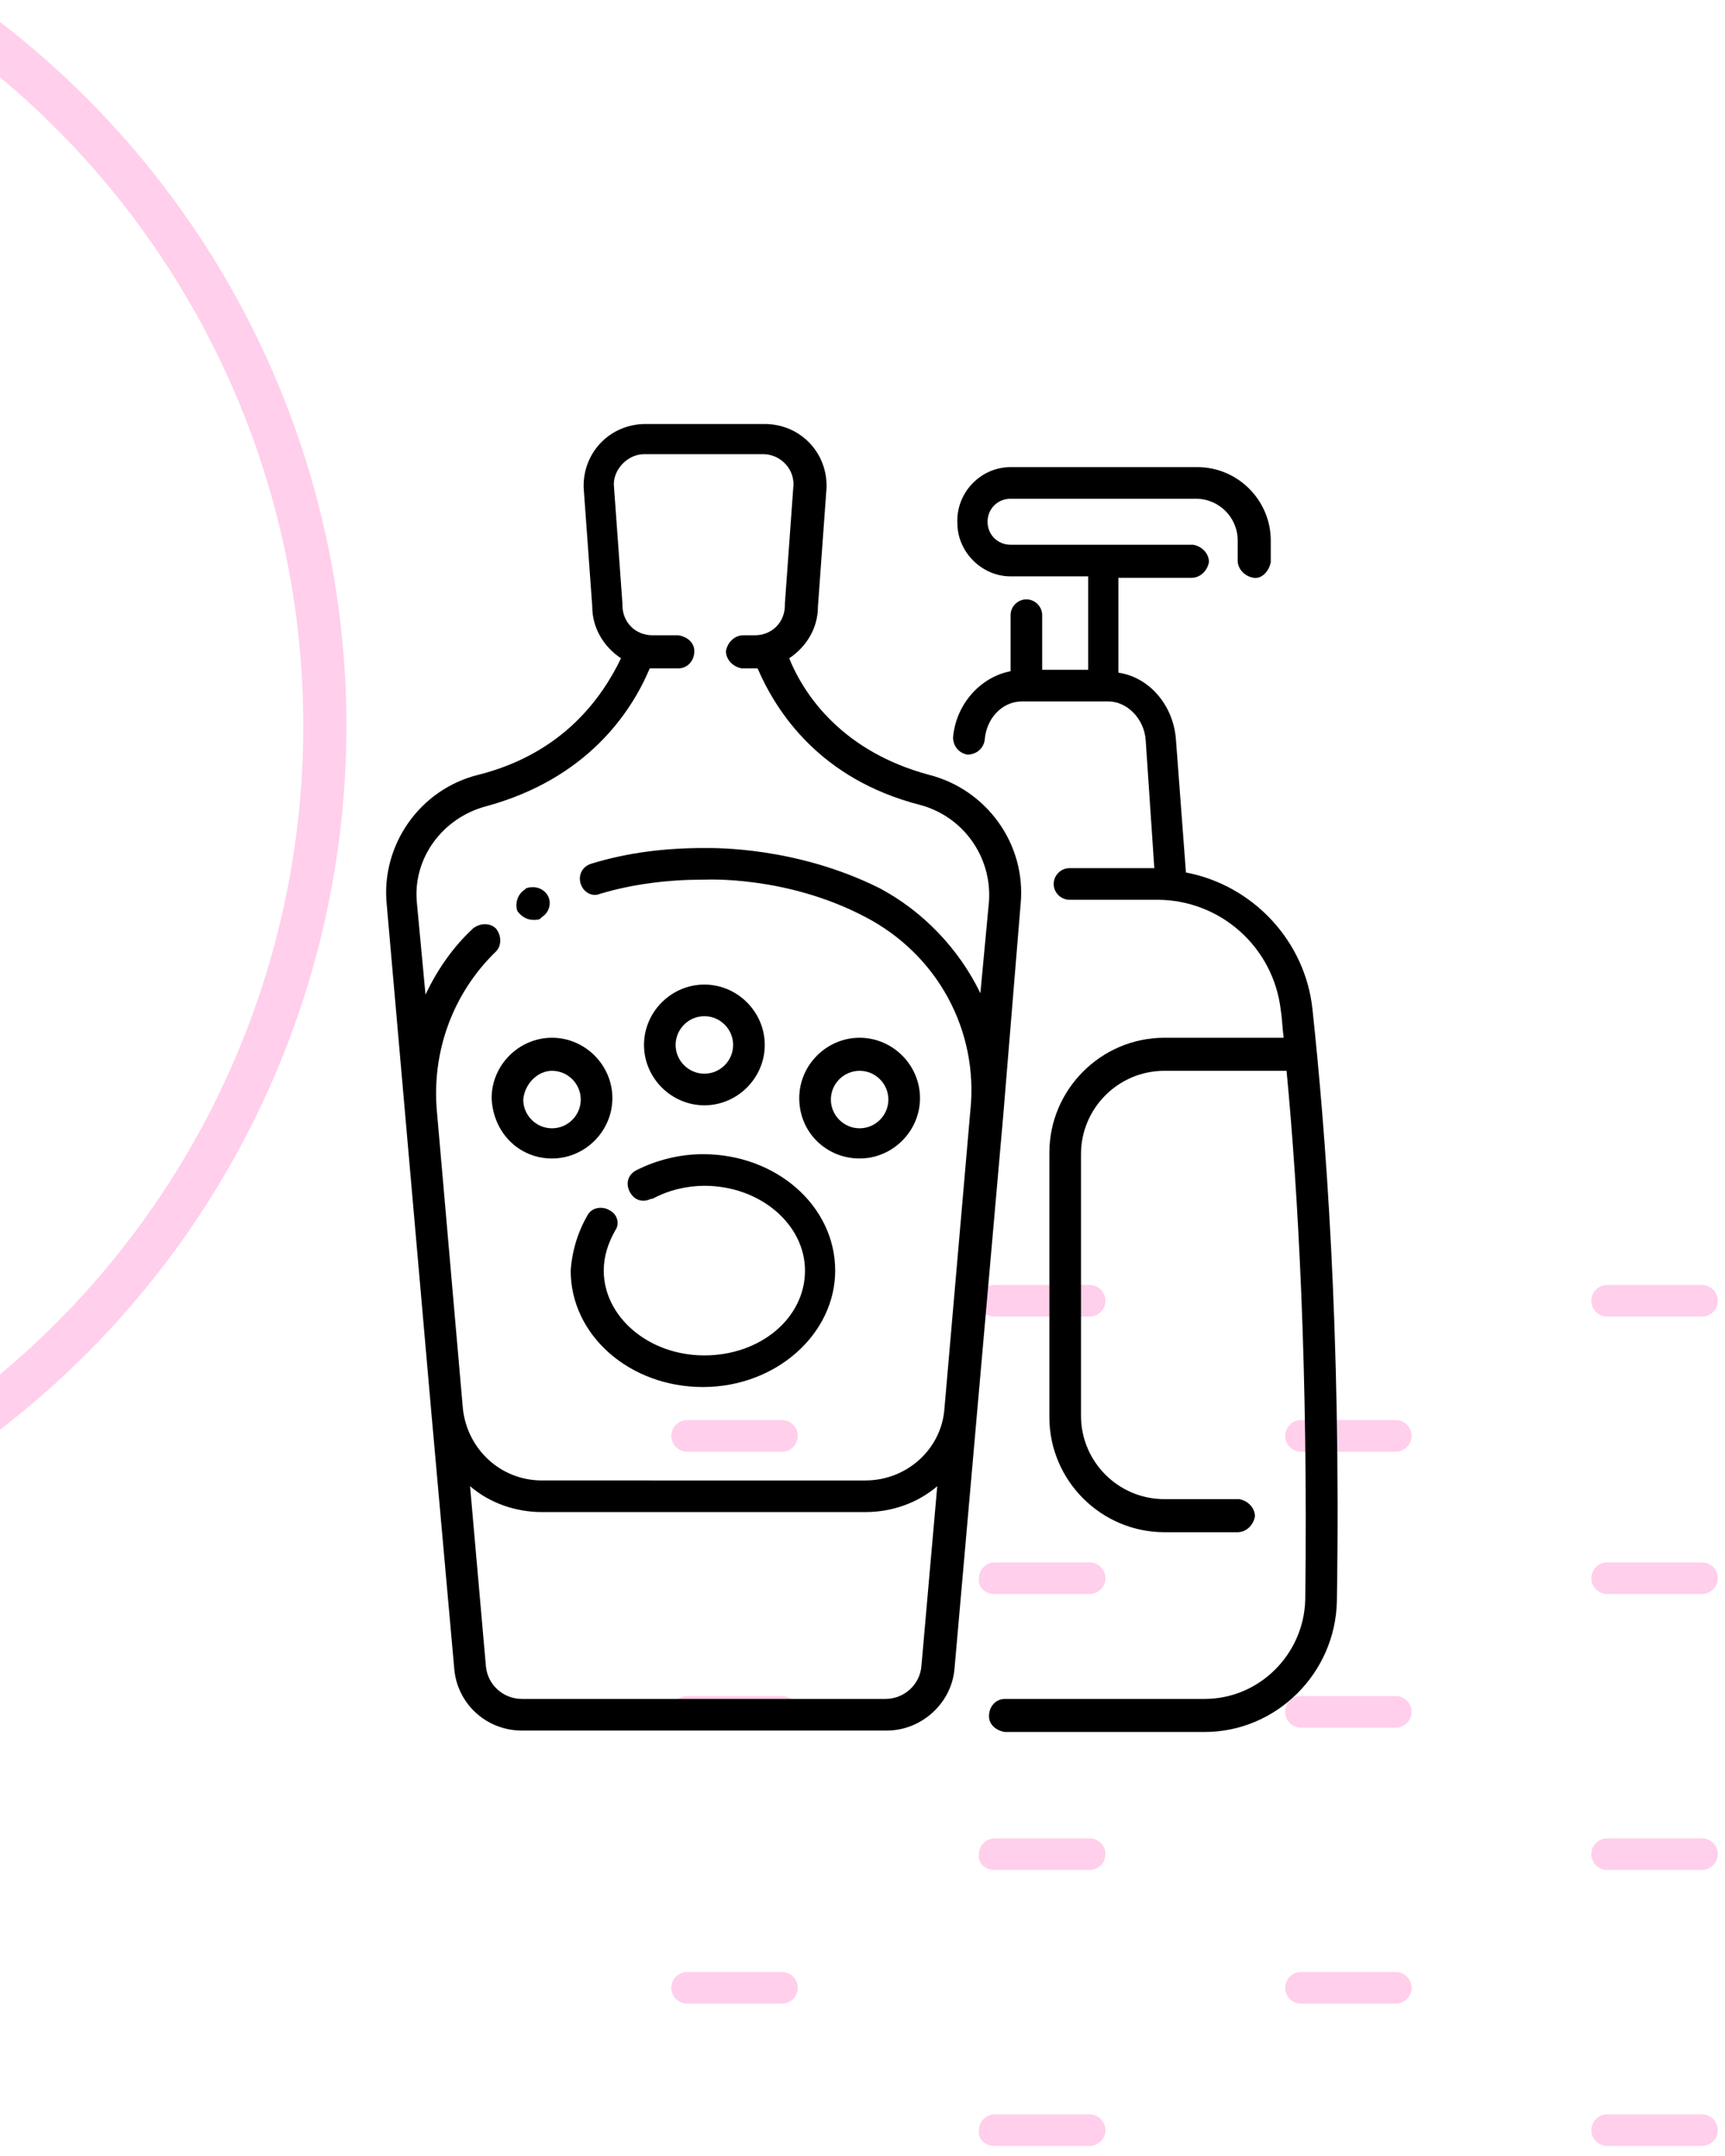 <?xml version="1.0" encoding="utf-8"?>
<!-- Generator: Adobe Illustrator 24.1.0, SVG Export Plug-In . SVG Version: 6.00 Build 0)  -->
<svg version="1.1" id="Layer_1" xmlns="http://www.w3.org/2000/svg" xmlns:xlink="http://www.w3.org/1999/xlink" x="0px" y="0px"
	 viewBox="0 0 120 150" style="enable-background:new 0 0 120 150;" xml:space="preserve">
<style type="text/css">
	.st0{clip-path:url(#SVGID_1_);}
	.st1{clip-path:url(#SVGID_2_);}
	.st2{fill:#FFCFEB;}
	.st3{clip-path:url(#SVGID_1_);fill:none;stroke:#FFCFEB;stroke-width:3;stroke-miterlimit:10;}
</style>
<g>
	<defs>
		<rect id="SVGID_5_" y="0" width="120" height="150"/>
	</defs>
	<clipPath id="SVGID_1_">
		<use xlink:href="#SVGID_5_"  style="overflow:visible;"/>
	</clipPath>
	<g class="st0">
		<defs>
			<rect id="SVGID_7_" x="44.5" y="88.7" width="82.5" height="89.2"/>
		</defs>
		<clipPath id="SVGID_2_">
			<use xlink:href="#SVGID_7_"  style="overflow:visible;"/>
		</clipPath>
		<g class="st1">
			<path class="st2" d="M47.8,101h6.6c0.6,0,1.1-0.5,1.1-1.1l0,0c0-0.6-0.5-1.1-1.1-1.1h-6.6c-0.6,0-1.1,0.5-1.1,1.1l0,0
				C46.7,100.5,47.2,101,47.8,101z"/>
			<path class="st2" d="M47.8,81.7h6.6c0.6,0,1.1-0.5,1.1-1.1v0c0-0.6-0.5-1.1-1.1-1.1h-6.6c-0.6,0-1.1,0.5-1.1,1.1v0
				C46.7,81.2,47.2,81.7,47.8,81.7z"/>
			<path class="st2" d="M47.8,120.2h6.6c0.6,0,1.1-0.5,1.1-1.1l0,0c0-0.6-0.5-1.1-1.1-1.1h-6.6c-0.6,0-1.1,0.5-1.1,1.1l0,0
				C46.7,119.7,47.2,120.2,47.8,120.2z"/>
			<path class="st2" d="M47.8,139.4h6.6c0.6,0,1.1-0.5,1.1-1.1l0,0c0-0.6-0.5-1.1-1.1-1.1h-6.6c-0.6,0-1.1,0.5-1.1,1.1l0,0
				C46.7,138.9,47.2,139.4,47.8,139.4z"/>
			<path class="st2" d="M47.8,158.6h6.6c0.6,0,1.1-0.5,1.1-1.1l0,0c0-0.6-0.5-1.1-1.1-1.1h-6.6c-0.6,0-1.1,0.5-1.1,1.1l0,0
				C46.7,158.1,47.2,158.6,47.8,158.6z"/>
			<path class="st2" d="M47.8,177.9h6.6c0.6,0,1.1-0.5,1.1-1.1l0,0c0-0.6-0.5-1.1-1.1-1.1h-6.6c-0.6,0-1.1,0.5-1.1,1.1l0,0
				C46.7,177.4,47.2,177.9,47.8,177.9z"/>
			<path class="st2" d="M47.8,197.1h6.6c0.6,0,1.1-0.5,1.1-1.1l0,0c0-0.6-0.5-1.1-1.1-1.1h-6.6c-0.6,0-1.1,0.5-1.1,1.1l0,0
				C46.7,196.6,47.2,197.1,47.8,197.1z"/>
			<path class="st2" d="M47.8,216.3h6.6c0.6,0,1.1-0.5,1.1-1.1l0,0c0-0.6-0.5-1.1-1.1-1.1h-6.6c-0.6,0-1.1,0.5-1.1,1.1l0,0
				C46.7,215.8,47.2,216.3,47.8,216.3z"/>
			<path class="st2" d="M47.8,235.5h6.6c0.6,0,1.1-0.5,1.1-1.1v0c0-0.6-0.5-1.1-1.1-1.1h-6.6c-0.6,0-1.1,0.5-1.1,1.1v0
				C46.7,235,47.2,235.5,47.8,235.5z"/>
			<path class="st2" d="M69.2,110.9h6.6c0.6,0,1.1-0.5,1.1-1.1l0,0c0-0.6-0.5-1.1-1.1-1.1h-6.6c-0.6,0-1.1,0.5-1.1,1.1l0,0
				C68,110.4,68.5,110.9,69.2,110.9z"/>
			<path class="st2" d="M69.2,91.6h6.6c0.6,0,1.1-0.5,1.1-1.1l0,0c0-0.6-0.5-1.1-1.1-1.1h-6.6c-0.6,0-1.1,0.5-1.1,1.1l0,0
				C68,91.1,68.5,91.6,69.2,91.6z"/>
			<path class="st2" d="M69.2,130.1h6.6c0.6,0,1.1-0.5,1.1-1.1l0,0c0-0.6-0.5-1.1-1.1-1.1h-6.6c-0.6,0-1.1,0.5-1.1,1.1l0,0
				C68,129.6,68.5,130.1,69.2,130.1z"/>
			<path class="st2" d="M69.2,149.3h6.6c0.6,0,1.1-0.5,1.1-1.1l0,0c0-0.6-0.5-1.1-1.1-1.1h-6.6c-0.6,0-1.1,0.5-1.1,1.1l0,0
				C68,148.8,68.5,149.3,69.2,149.3z"/>
			<path class="st2" d="M69.2,168.5h6.6c0.6,0,1.1-0.5,1.1-1.1v0c0-0.6-0.5-1.1-1.1-1.1h-6.6c-0.6,0-1.1,0.5-1.1,1.1v0
				C68,168,68.5,168.5,69.2,168.5z"/>
			<path class="st2" d="M69.2,187.8h6.6c0.6,0,1.1-0.5,1.1-1.1l0,0c0-0.6-0.5-1.1-1.1-1.1h-6.6c-0.6,0-1.1,0.5-1.1,1.1l0,0
				C68,187.2,68.5,187.8,69.2,187.8z"/>
			<path class="st2" d="M69.2,207h6.6c0.6,0,1.1-0.5,1.1-1.1l0,0c0-0.6-0.5-1.1-1.1-1.1h-6.6c-0.6,0-1.1,0.5-1.1,1.1l0,0
				C68,206.5,68.5,207,69.2,207z"/>
			<path class="st2" d="M69.2,226.2h6.6c0.6,0,1.1-0.5,1.1-1.1l0,0c0-0.6-0.5-1.1-1.1-1.1h-6.6c-0.6,0-1.1,0.5-1.1,1.1l0,0
				C68,225.7,68.5,226.2,69.2,226.2z"/>
			<path class="st2" d="M69.2,245.4h6.6c0.6,0,1.1-0.5,1.1-1.1l0,0c0-0.6-0.5-1.1-1.1-1.1h-6.6c-0.6,0-1.1,0.5-1.1,1.1l0,0
				C68,244.9,68.5,245.4,69.2,245.4z"/>
			<path class="st2" d="M90.5,101h6.6c0.6,0,1.1-0.5,1.1-1.1l0,0c0-0.6-0.5-1.1-1.1-1.1h-6.6c-0.6,0-1.1,0.5-1.1,1.1l0,0
				C89.4,100.5,89.9,101,90.5,101z"/>
			<path class="st2" d="M90.5,81.7h6.6c0.6,0,1.1-0.5,1.1-1.1v0c0-0.6-0.5-1.1-1.1-1.1h-6.6c-0.6,0-1.1,0.5-1.1,1.1v0
				C89.4,81.2,89.9,81.7,90.5,81.7z"/>
			<path class="st2" d="M90.5,120.2h6.6c0.6,0,1.1-0.5,1.1-1.1l0,0c0-0.6-0.5-1.1-1.1-1.1h-6.6c-0.6,0-1.1,0.5-1.1,1.1l0,0
				C89.4,119.7,89.9,120.2,90.5,120.2z"/>
			<path class="st2" d="M90.5,139.4h6.6c0.6,0,1.1-0.5,1.1-1.1l0,0c0-0.6-0.5-1.1-1.1-1.1h-6.6c-0.6,0-1.1,0.5-1.1,1.1l0,0
				C89.4,138.9,89.9,139.4,90.5,139.4z"/>
			<path class="st2" d="M90.5,158.6h6.6c0.6,0,1.1-0.5,1.1-1.1l0,0c0-0.6-0.5-1.1-1.1-1.1h-6.6c-0.6,0-1.1,0.5-1.1,1.1l0,0
				C89.4,158.1,89.9,158.6,90.5,158.6z"/>
			<path class="st2" d="M90.5,177.9h6.6c0.6,0,1.1-0.5,1.1-1.1l0,0c0-0.6-0.5-1.1-1.1-1.1h-6.6c-0.6,0-1.1,0.5-1.1,1.1l0,0
				C89.4,177.4,89.9,177.9,90.5,177.9z"/>
			<path class="st2" d="M90.5,197.1h6.6c0.6,0,1.1-0.5,1.1-1.1l0,0c0-0.6-0.5-1.1-1.1-1.1h-6.6c-0.6,0-1.1,0.5-1.1,1.1l0,0
				C89.4,196.6,89.9,197.1,90.5,197.1z"/>
			<path class="st2" d="M90.5,216.3h6.6c0.6,0,1.1-0.5,1.1-1.1l0,0c0-0.6-0.5-1.1-1.1-1.1h-6.6c-0.6,0-1.1,0.5-1.1,1.1l0,0
				C89.4,215.8,89.9,216.3,90.5,216.3z"/>
			<path class="st2" d="M90.5,235.5h6.6c0.6,0,1.1-0.5,1.1-1.1v0c0-0.6-0.5-1.1-1.1-1.1h-6.6c-0.6,0-1.1,0.5-1.1,1.1v0
				C89.4,235,89.9,235.5,90.5,235.5z"/>
			<path class="st2" d="M111.8,110.9h6.6c0.6,0,1.1-0.5,1.1-1.1l0,0c0-0.6-0.5-1.1-1.1-1.1h-6.6c-0.6,0-1.1,0.5-1.1,1.1l0,0
				C110.7,110.4,111.2,110.9,111.8,110.9z"/>
			<path class="st2" d="M111.8,91.6h6.6c0.6,0,1.1-0.5,1.1-1.1l0,0c0-0.6-0.5-1.1-1.1-1.1h-6.6c-0.6,0-1.1,0.5-1.1,1.1l0,0
				C110.7,91.1,111.2,91.6,111.8,91.6z"/>
			<path class="st2" d="M111.8,130.1h6.6c0.6,0,1.1-0.5,1.1-1.1l0,0c0-0.6-0.5-1.1-1.1-1.1h-6.6c-0.6,0-1.1,0.5-1.1,1.1l0,0
				C110.7,129.6,111.2,130.1,111.8,130.1z"/>
			<path class="st2" d="M111.8,149.3h6.6c0.6,0,1.1-0.5,1.1-1.1l0,0c0-0.6-0.5-1.1-1.1-1.1h-6.6c-0.6,0-1.1,0.5-1.1,1.1l0,0
				C110.7,148.8,111.2,149.3,111.8,149.3z"/>
			<path class="st2" d="M111.8,168.5h6.6c0.6,0,1.1-0.5,1.1-1.1v0c0-0.6-0.5-1.1-1.1-1.1h-6.6c-0.6,0-1.1,0.5-1.1,1.1v0
				C110.7,168,111.2,168.5,111.8,168.5z"/>
			<path class="st2" d="M111.8,187.8h6.6c0.6,0,1.1-0.5,1.1-1.1l0,0c0-0.6-0.5-1.1-1.1-1.1h-6.6c-0.6,0-1.1,0.5-1.1,1.1l0,0
				C110.7,187.2,111.2,187.8,111.8,187.8z"/>
			<path class="st2" d="M111.8,207h6.6c0.6,0,1.1-0.5,1.1-1.1l0,0c0-0.6-0.5-1.1-1.1-1.1h-6.6c-0.6,0-1.1,0.5-1.1,1.1l0,0
				C110.7,206.5,111.2,207,111.8,207z"/>
			<path class="st2" d="M111.8,226.2h6.6c0.6,0,1.1-0.5,1.1-1.1l0,0c0-0.6-0.5-1.1-1.1-1.1h-6.6c-0.6,0-1.1,0.5-1.1,1.1l0,0
				C110.7,225.7,111.2,226.2,111.8,226.2z"/>
			<path class="st2" d="M111.8,245.4h6.6c0.6,0,1.1-0.5,1.1-1.1l0,0c0-0.6-0.5-1.1-1.1-1.1h-6.6c-0.6,0-1.1,0.5-1.1,1.1l0,0
				C110.7,244.9,111.2,245.4,111.8,245.4z"/>
			<path class="st2" d="M133.1,101h6.6c0.6,0,1.1-0.5,1.1-1.1l0,0c0-0.6-0.5-1.1-1.1-1.1h-6.6c-0.6,0-1.1,0.5-1.1,1.1l0,0
				C132,100.5,132.5,101,133.1,101z"/>
			<path class="st2" d="M133.1,81.7h6.6c0.6,0,1.1-0.5,1.1-1.1v0c0-0.6-0.5-1.1-1.1-1.1h-6.6c-0.6,0-1.1,0.5-1.1,1.1v0
				C132,81.2,132.5,81.7,133.1,81.7z"/>
			<path class="st2" d="M133.1,120.2h6.6c0.6,0,1.1-0.5,1.1-1.1l0,0c0-0.6-0.5-1.1-1.1-1.1h-6.6c-0.6,0-1.1,0.5-1.1,1.1l0,0
				C132,119.7,132.5,120.2,133.1,120.2z"/>
			<path class="st2" d="M133.1,139.4h6.6c0.6,0,1.1-0.5,1.1-1.1l0,0c0-0.6-0.5-1.1-1.1-1.1h-6.6c-0.6,0-1.1,0.5-1.1,1.1l0,0
				C132,138.9,132.5,139.4,133.1,139.4z"/>
			<path class="st2" d="M133.1,158.6h6.6c0.6,0,1.1-0.5,1.1-1.1l0,0c0-0.6-0.5-1.1-1.1-1.1h-6.6c-0.6,0-1.1,0.5-1.1,1.1l0,0
				C132,158.1,132.5,158.6,133.1,158.6z"/>
			<path class="st2" d="M133.1,177.9h6.6c0.6,0,1.1-0.5,1.1-1.1l0,0c0-0.6-0.5-1.1-1.1-1.1h-6.6c-0.6,0-1.1,0.5-1.1,1.1l0,0
				C132,177.4,132.5,177.9,133.1,177.9z"/>
			<path class="st2" d="M133.1,197.1h6.6c0.6,0,1.1-0.5,1.1-1.1l0,0c0-0.6-0.5-1.1-1.1-1.1h-6.6c-0.6,0-1.1,0.5-1.1,1.1l0,0
				C132,196.6,132.5,197.1,133.1,197.1z"/>
			<path class="st2" d="M133.1,216.3h6.6c0.6,0,1.1-0.5,1.1-1.1l0,0c0-0.6-0.5-1.1-1.1-1.1h-6.6c-0.6,0-1.1,0.5-1.1,1.1l0,0
				C132,215.8,132.5,216.3,133.1,216.3z"/>
			<path class="st2" d="M133.1,235.5h6.6c0.6,0,1.1-0.5,1.1-1.1v0c0-0.6-0.5-1.1-1.1-1.1h-6.6c-0.6,0-1.1,0.5-1.1,1.1v0
				C132,235,132.5,235.5,133.1,235.5z"/>
			<path class="st2" d="M154.5,110.9h6.6c0.6,0,1.1-0.5,1.1-1.1l0,0c0-0.6-0.5-1.1-1.1-1.1h-6.6c-0.6,0-1.1,0.5-1.1,1.1l0,0
				C153.3,110.4,153.9,110.9,154.5,110.9z"/>
			<path class="st2" d="M154.5,91.6h6.6c0.6,0,1.1-0.5,1.1-1.1l0,0c0-0.6-0.5-1.1-1.1-1.1h-6.6c-0.6,0-1.1,0.5-1.1,1.1l0,0
				C153.3,91.1,153.9,91.6,154.5,91.6z"/>
			<path class="st2" d="M154.5,130.1h6.6c0.6,0,1.1-0.5,1.1-1.1l0,0c0-0.6-0.5-1.1-1.1-1.1h-6.6c-0.6,0-1.1,0.5-1.1,1.1l0,0
				C153.3,129.6,153.9,130.1,154.5,130.1z"/>
			<path class="st2" d="M154.5,149.3h6.6c0.6,0,1.1-0.5,1.1-1.1l0,0c0-0.6-0.5-1.1-1.1-1.1h-6.6c-0.6,0-1.1,0.5-1.1,1.1l0,0
				C153.3,148.8,153.9,149.3,154.5,149.3z"/>
			<path class="st2" d="M154.5,168.5h6.6c0.6,0,1.1-0.5,1.1-1.1v0c0-0.6-0.5-1.1-1.1-1.1h-6.6c-0.6,0-1.1,0.5-1.1,1.1v0
				C153.3,168,153.9,168.5,154.5,168.5z"/>
			<path class="st2" d="M154.5,187.8h6.6c0.6,0,1.1-0.5,1.1-1.1l0,0c0-0.6-0.5-1.1-1.1-1.1h-6.6c-0.6,0-1.1,0.5-1.1,1.1l0,0
				C153.3,187.2,153.9,187.8,154.5,187.8z"/>
			<path class="st2" d="M154.5,207h6.6c0.6,0,1.1-0.5,1.1-1.1l0,0c0-0.6-0.5-1.1-1.1-1.1h-6.6c-0.6,0-1.1,0.5-1.1,1.1l0,0
				C153.3,206.5,153.9,207,154.5,207z"/>
			<path class="st2" d="M154.5,226.2h6.6c0.6,0,1.1-0.5,1.1-1.1l0,0c0-0.6-0.5-1.1-1.1-1.1h-6.6c-0.6,0-1.1,0.5-1.1,1.1l0,0
				C153.3,225.7,153.9,226.2,154.5,226.2z"/>
			<path class="st2" d="M154.5,245.4h6.6c0.6,0,1.1-0.5,1.1-1.1l0,0c0-0.6-0.5-1.1-1.1-1.1h-6.6c-0.6,0-1.1,0.5-1.1,1.1l0,0
				C153.3,244.9,153.9,245.4,154.5,245.4z"/>
		</g>
	</g>
	<circle class="st3" cx="-37.7" cy="50.5" r="60.3"/>
	<g class="st0">
		<path d="M33.3,53.9c-4.1,1-6.8,4.9-6.4,9L30,98.2l0,0l0,0l1.6,17.9c0.2,2.4,2.2,4.3,4.7,4.3h25.4c2.4,0,4.5-1.9,4.7-4.3l3.4-38.6
			l0,0l0,0L71,62.9c0.4-4.2-2.4-8-6.4-9c-5.9-1.6-8.6-5.4-9.7-8.1c1.2-0.8,2-2.1,2-3.6l0.6-8.3c0,0,0,0,0-0.1c0-2.4-1.9-4.3-4.3-4.3
			h-8.3c-2.4,0-4.3,1.9-4.3,4.3c0,0,0,0,0,0.1l0.6,8.3c0,1.5,0.8,2.8,2,3.6C41.9,48.5,39.2,52.4,33.3,53.9z M64.1,115.9
			c-0.1,1.3-1.2,2.3-2.5,2.3H36.3c-1.3,0-2.4-1-2.5-2.3l-1.1-12.5c1.4,1.2,3.2,1.8,5,1.8h22.5c1.8,0,3.6-0.6,5-1.8L64.1,115.9z
			 M45.2,46.5c0.1,0,0.1,0,0.2,0h1.8c0.6,0,1.1-0.5,1.1-1.2c0-0.6-0.5-1-1.1-1.1h-1.8c-1.2,0-2.1-0.9-2.1-2.1c0,0,0,0,0-0.1
			l-0.6-8.3c0-1.1,1-2.1,2.1-2.1h8.3c1.1,0,2.1,0.9,2.1,2.1l-0.6,8.3c0,0,0,0,0,0.1c0,1.2-0.9,2.1-2.1,2.1c0,0,0,0,0,0h-0.8
			c-0.6,0-1.1,0.5-1.2,1.1c0,0.6,0.5,1.1,1.1,1.2c0,0,0.1,0,0.1,0h0.8c0.1,0,0.1,0,0.2,0c1.3,3,4.3,7.7,11.3,9.5
			c3,0.8,5,3.6,4.8,6.7l-0.6,6.4c-1.5-3.1-4-5.7-7-7.3C55.4,58.9,49.7,59,49,59c-2.7,0-5.3,0.3-7.9,1.1c-0.6,0.2-0.9,0.8-0.7,1.4
			c0.2,0.6,0.8,0.9,1.3,0.7c2.3-0.7,4.8-1,7.2-1H49c0.1,0,5.7-0.3,11.2,2.6c5,2.6,7.9,7.9,7.3,13.5L65.7,98l0,0
			c-0.2,2.8-2.6,5-5.5,5H37.7c-2.9,0-5.2-2.2-5.5-5l-1.8-20.6l0,0c-0.4-4.2,1.1-8.3,4.1-11.2c0.4-0.4,0.4-1.1,0-1.6
			c-0.4-0.4-1.1-0.4-1.6,0l0,0c-1.4,1.3-2.5,2.9-3.3,4.6l-0.6-6.4c-0.3-3.1,1.8-5.9,4.8-6.7C40.8,54.2,43.9,49.6,45.2,46.5z"/>
		<path d="M37.1,64c0.2,0,0.4,0,0.5-0.1l0.1-0.1c0.5-0.3,0.7-1,0.4-1.5c-0.3-0.5-0.9-0.7-1.5-0.5l-0.1,0.1c-0.5,0.3-0.7,1-0.5,1.5
			C36.3,63.8,36.7,64,37.1,64L37.1,64z"/>
		<path d="M42.4,84.2c-0.5-0.3-1.2-0.2-1.5,0.3c0,0,0,0,0,0c-0.7,1.2-1.1,2.5-1.2,3.9c0,4.5,4.1,8.1,9.2,8.1s9.2-3.7,9.2-8.1
			c0-4.5-4.1-8.1-9.2-8.1c-1.6,0-3.2,0.4-4.6,1.1c-0.6,0.3-0.8,0.9-0.5,1.5s0.9,0.8,1.5,0.5c0,0,0,0,0.1,0c1.1-0.6,2.4-0.9,3.6-0.9
			c3.9,0,7,2.7,7,5.9c0,3.3-3.1,5.9-7,5.9s-7-2.7-7-5.9c0-1,0.3-1.9,0.8-2.8C43.1,85.2,43,84.5,42.4,84.2z"/>
		<path d="M49,76.9c2.3,0,4.2-1.9,4.2-4.2c0-2.3-1.9-4.2-4.2-4.2c-2.3,0-4.2,1.9-4.2,4.2C44.8,75,46.7,76.9,49,76.9z M49,70.7
			c1.1,0,2,0.9,2,2s-0.9,2-2,2s-2-0.9-2-2C47,71.6,47.9,70.7,49,70.7z"/>
		<path d="M38.4,80.6c2.3,0,4.2-1.9,4.2-4.2c0-2.3-1.9-4.2-4.2-4.2s-4.2,1.9-4.2,4.2C34.3,78.8,36.1,80.6,38.4,80.6z M38.4,74.5
			c1.1,0,2,0.9,2,2c0,1.1-0.9,2-2,2s-2-0.9-2-2l0,0C36.5,75.4,37.4,74.5,38.4,74.5L38.4,74.5z"/>
		<path d="M59.8,80.6c2.3,0,4.2-1.9,4.2-4.2c0-2.3-1.9-4.2-4.2-4.2s-4.2,1.9-4.2,4.2C55.6,78.8,57.5,80.6,59.8,80.6z M59.8,74.5
			c1.1,0,2,0.9,2,2c0,1.1-0.9,2-2,2c-1.1,0-2-0.9-2-2l0,0C57.8,75.4,58.7,74.5,59.8,74.5L59.8,74.5z"/>
		<path d="M71.4,41.7c-0.6,0-1.1,0.5-1.1,1.1c0,0,0,0,0,0v3.9c-2.1,0.4-3.8,2.3-4,4.6c0,0.6,0.4,1.1,1,1.2c0.6,0,1.1-0.4,1.2-1
			c0.1-1.5,1.2-2.7,2.6-2.7h6c1.3,0,2.5,1.2,2.6,2.7l0.6,8.9h-5.9c-0.6,0-1.1,0.5-1.1,1.1c0,0.6,0.5,1.1,1.1,1.1h6.1
			c4.4,0,8.1,3.3,8.6,7.7c0.1,0.6,0.1,1.2,0.2,1.9H81c-4.4,0-8,3.6-8,8v18.4c0,4.4,3.6,8,8,8h5.1c0.6,0,1.1-0.5,1.2-1.1
			c0-0.6-0.5-1.1-1.1-1.2c0,0-0.1,0-0.1,0H81c-3.2,0-5.8-2.6-5.8-5.8V80.3c0-3.2,2.6-5.8,5.8-5.8h8.5c0.8,8.4,1.5,20.8,1.3,36.8
			c-0.1,3.8-3.2,6.9-7,6.9H69.9c-0.6,0-1.1,0.5-1.1,1.2c0,0.6,0.5,1,1.1,1.1h13.9c5,0,9.1-4.1,9.2-9.1c0.3-18.9-0.8-32.8-1.7-41.2
			c-0.5-4.7-4.1-8.6-8.8-9.5l-0.7-9.3c-0.2-2.4-1.9-4.3-4-4.6v-6.6h5.1c0.6,0,1.1-0.5,1.2-1.1c0-0.6-0.5-1.1-1.1-1.2
			c0,0-0.1,0-0.1,0H70.3c-0.9,0-1.6-0.7-1.6-1.6s0.7-1.6,1.6-1.6h12.9c1.6,0,2.9,1.3,2.9,2.9V39c0,0.6,0.5,1.1,1.1,1.2
			s1.1-0.5,1.2-1.1c0,0,0-0.1,0-0.1v-1.4c0-2.8-2.3-5.1-5.1-5.1H70.3c-2.1,0-3.8,1.8-3.7,3.9c0,2,1.7,3.7,3.7,3.7h5.4v6.5h-3.2v-3.8
			C72.5,42.2,72,41.7,71.4,41.7z"/>
	</g>
</g>
</svg>

